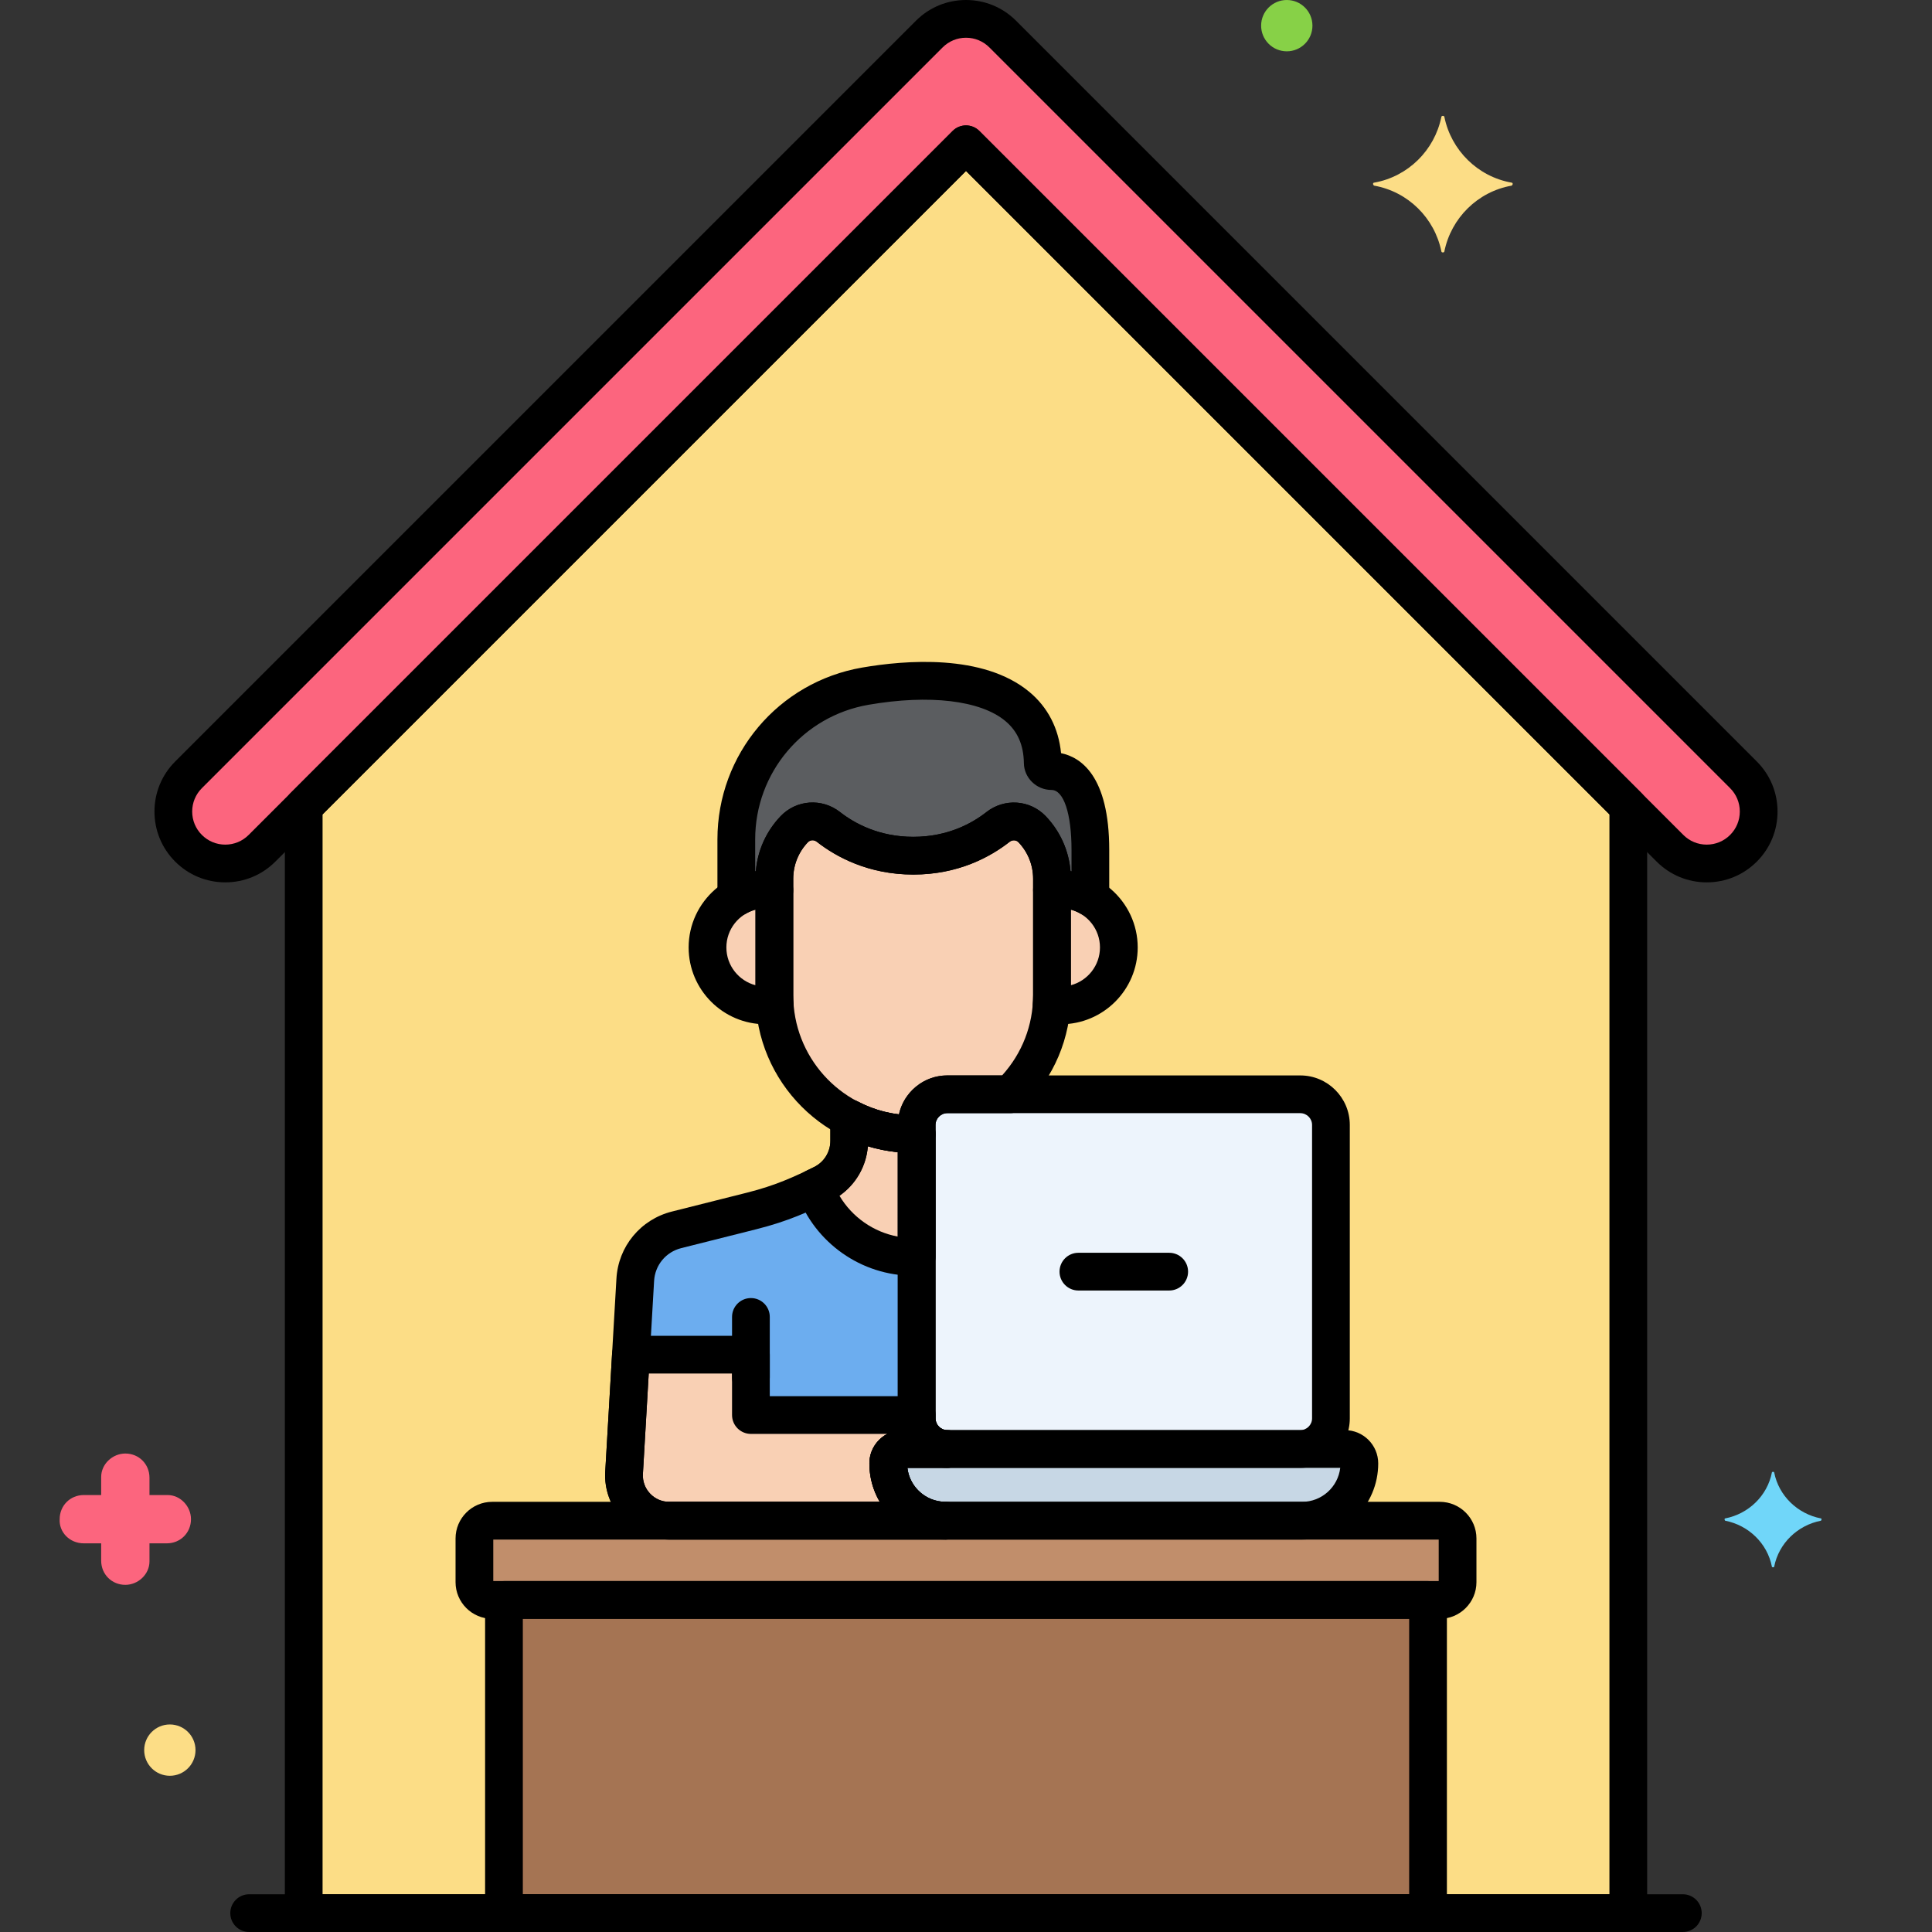 <?xml version="1.0" encoding="utf-8"?>
<!-- Generator: Adobe Illustrator 24.0.0, SVG Export Plug-In . SVG Version: 6.00 Build 0)  -->
<svg version="1.1" xmlns="http://www.w3.org/2000/svg" xmlns:xlink="http://www.w3.org/1999/xlink" x="0px" y="0px"
	 viewBox="0 0 256 256" style="enable-background:new 0 0 256 256;" xml:space="preserve">
<rect x="0" y="0" width="256" height="256" fill="#333333" stroke="none"/>
<style type="text/css">
	.st0{fill:#6CADEF;}
	.st1{fill:#F9D0B4;}
	.st2{fill:#5B5D60;}
	.st3{fill:#9BE5F9;}
	.st4{fill:#FC657E;}
	.st5{fill:#70D6F9;}
	.st6{fill:#F5C84C;}
	.st7{fill:#F98FA6;}
	.st8{fill:#FED690;}
	.st9{fill:#87D147;}
	.st10{fill:#B2E26D;}
	.st11{fill:#EDF4FC;}
	.st12{fill:#FCDD86;}
	.st13{fill:#754E34;}
	.st14{fill:#B598F9;}
	.st15{fill:#5290DB;}
	.st16{fill:#C7D7E5;}
	.st17{fill:#C18E6B;}
	.st18{fill:#DAE6F1;}
	.st19{fill:#3CAADC;}
	.st20{fill:#818182;}
	.st21{fill:#CBEFF7;}
	.st22{fill:#FCA265;}
	.st23{fill:#A57453;}
	.st24{fill:#8652D8;}
	.st25{fill:#966AEA;}
	.st26{fill:#FEB872;}
	.st27{fill:#EDB311;}
	.st28{fill:#EF4460;}
</style>
<g id="Layer_1">
</g>
<g id="Layer_2">
</g>
<g id="Layer_3">
</g>
<g id="Layer_4">
</g>
<g id="Layer_5">
</g>
<g id="Layer_6">
</g>
<g id="Layer_7">
</g>
<g id="Layer_8">
</g>
<g id="Layer_9">
</g>
<g id="Layer_10">
</g>
<g id="Layer_11">
</g>
<g id="Layer_12">
</g>
<g id="Layer_13">
</g>
<g id="Layer_14">
</g>
<g id="Layer_15">
</g>
<g id="Layer_16">
</g>
<g id="Layer_17">
</g>
<g id="Layer_18">
</g>
<g id="Layer_19">
</g>
<g id="Layer_20">
</g>
<g id="Layer_21">
</g>
<g id="Layer_22">
</g>
<g id="Layer_23">
</g>
<g id="Layer_24">
</g>
<g id="Layer_25">
</g>
<g id="Layer_26">
</g>
<g id="Layer_27">
</g>
<g id="Layer_28">
</g>
<g id="Layer_29">
</g>
<g id="Layer_30">
</g>
<g id="Layer_31">
</g>
<g id="Layer_32">
	<g>
		<g>
			<g>
				<path class="st4" d="M231.017,102.667l-98.15-98.151C131.576,3.225,129.826,2.5,128,2.5s-3.576,0.725-4.866,2.016l-98.15,98.151
					c-2.689,2.688-2.689,7.046,0,9.734c2.686,2.688,7.047,2.688,9.733,0L128,19.117l93.284,93.284c2.687,2.689,7.047,2.687,9.733,0
					C233.706,109.713,233.706,105.355,231.017,102.667z"/>
			</g>
		</g>
		<g>
			<g>
				<polygon class="st12" points="128,19.117 40.242,106.875 40.242,253.5 215.758,253.5 215.758,106.875 				"/>
			</g>
		</g>
		<g>
			<g>
				<path class="st1" d="M136.765,109.88c-1.203-1.261-3.158-1.377-4.529-0.301c-2.168,1.701-5.918,3.804-11.216,3.804
					c-5.31,0-9.081-2.113-11.257-3.817c-1.37-1.072-3.321-0.952-4.521,0.307l-0.006,0.007c-1.687,1.769-2.627,4.119-2.627,6.563
					v15.436c0,10.116,8.276,18.392,18.392,18.392c0.157,0,0.309-0.02,0.465-0.024v-1.187c0-2.242,1.818-4.06,4.06-4.06h8.32
					c3.415-3.344,5.548-7.993,5.548-13.121v-15.436C139.392,113.999,138.451,111.649,136.765,109.88z"/>
			</g>
		</g>
		<g>
			<g>
				<path class="st1" d="M140.573,117.861c-0.402,0-0.795,0.034-1.18,0.094v13.924c0,0.415-0.019,0.825-0.046,1.233
					c0.4,0.064,0.808,0.107,1.227,0.107c4.241,0,7.679-3.438,7.679-7.679C148.251,121.299,144.813,117.861,140.573,117.861z"/>
			</g>
		</g>
		<g>
			<g>
				<path class="st1" d="M102.608,131.879v-13.924c-0.385-0.06-0.779-0.094-1.18-0.094c-4.241,0-7.679,3.438-7.679,7.679
					c0,4.241,3.438,7.679,7.679,7.679c0.418,0,0.826-0.042,1.227-0.107v0C102.627,132.704,102.608,132.293,102.608,131.879z"/>
			</g>
		</g>
		<g>
			<g>
				<path class="st2" d="M139.324,102.172c-0.616,0-1.15-0.475-1.158-1.091c-0.141-10.249-11.844-12.174-23.499-10.161
					c-9.882,1.706-17.104,10.275-17.104,20.303v7.689c1.136-0.664,2.454-1.051,3.865-1.051c0.402,0,0.795,0.034,1.18,0.094v-1.512
					c0-2.444,0.941-4.794,2.627-6.563l0.006-0.007c1.2-1.259,3.152-1.379,4.521-0.307c2.177,1.704,5.947,3.817,11.257,3.817
					c5.297,0,9.048-2.103,11.216-3.804c1.371-1.076,3.326-0.96,4.529,0.301c1.687,1.769,2.628,4.119,2.628,6.563v1.512
					c0.385-0.06,0.778-0.094,1.18-0.094c1.428,0,2.761,0.397,3.906,1.076v-6.313C144.479,103.447,141.165,102.172,139.324,102.172z"
					/>
			</g>
		</g>
		<g>
			<g>
				<path class="st0" d="M117.698,193.889c0.003-1.044,0.866-1.889,1.91-1.889h5.916c-2.242,0-4.06-1.818-4.06-4.06v-37.684
					c-0.155,0.004-0.309,0.014-0.465,0.014h0c-3.051,0-5.933-0.757-8.473-2.087v2.993c0,2.416-1.37,4.627-3.537,5.695
					c-2.935,1.447-5.495,2.604-9.381,3.582l-9.958,2.506c-3.08,0.775-5.299,3.464-5.475,6.635l-1.482,25.564
					c-0.2,3.441,2.537,6.341,5.984,6.341h36.611C121.089,201.5,117.687,198.09,117.698,193.889z"/>
			</g>
		</g>
		<g>
			<g>
				<path class="st1" d="M121,150.271c-3.052,0-5.933-0.757-8.473-2.087v2.993c0,2.419-1.374,4.629-3.544,5.699
					c-0.34,0.168-0.674,0.331-1.007,0.491c1.927,5.333,7.048,9.172,13.024,9.172c0.156,0,0.309-0.013,0.465-0.019v-16.264
					C121.31,150.26,121.156,150.271,121,150.271z"/>
			</g>
		</g>
		<g>
			<g>
				<path class="st1" d="M119.609,192h5.891v-0.002c-2.231-0.014-4.035-1.824-4.035-4.058v-0.44H99.5v-8H83.601l-0.908,15.659
					c-0.2,3.441,2.537,6.341,5.984,6.341h36.611c-4.199,0-7.601-3.41-7.589-7.611C117.701,192.844,118.564,192,119.609,192z"/>
			</g>
		</g>
		<g>
			<g>
				<path class="st17" d="M190.782,201.5H65.218c-1.301,0-2.356,1.055-2.356,2.355v5.789c0,1.301,1.055,2.356,2.356,2.356h125.565
					c1.301,0,2.356-1.055,2.356-2.356v-5.789C193.138,202.555,192.083,201.5,190.782,201.5z"/>
			</g>
		</g>
		<g>
			<g>
				<path class="st16" d="M178.211,192h-58.602c-1.055,0-1.911,0.855-1.911,1.911c0,4.192,3.398,7.589,7.589,7.589h47.244
					c4.192,0,7.589-3.398,7.589-7.589C180.121,192.855,179.266,192,178.211,192z"/>
			</g>
		</g>
		<g>
			<g>
				<path class="st11" d="M172.295,145h-46.77c-2.242,0-4.06,1.818-4.06,4.06v38.88c0,2.242,1.818,4.06,4.06,4.06h46.77
					c2.242,0,4.06-1.818,4.06-4.06v-38.88C176.355,146.818,174.537,145,172.295,145z"/>
			</g>
		</g>
		<g>
			<g>
				<rect x="66.778" y="212" class="st23" width="122.444" height="41.5"/>
			</g>
		</g>
		<g>
			<g>
				<g>
					<g>
						<path d="M232.785,100.899l-98.15-98.151C132.861,0.976,130.505,0,128,0s-4.861,0.976-6.634,2.749l-98.15,98.15
							c-1.772,1.772-2.749,4.129-2.749,6.635c0,2.506,0.976,4.863,2.748,6.635c1.771,1.772,4.128,2.748,6.635,2.748
							s4.863-0.976,6.634-2.748L128,22.653l91.516,91.515c1.771,1.773,4.127,2.75,6.635,2.75c2.507,0,4.863-0.977,6.634-2.748
							c1.772-1.772,2.749-4.129,2.749-6.635C235.533,105.028,234.557,102.671,232.785,100.899z M229.249,110.633
							c-0.827,0.828-1.928,1.283-3.099,1.284c-1.171,0-2.271-0.456-3.098-1.283l-0.001-0.001L129.768,17.35
							c-0.488-0.488-1.128-0.732-1.768-0.732s-1.28,0.244-1.768,0.732l-93.285,93.284c-0.827,0.827-1.927,1.283-3.098,1.283
							s-2.271-0.456-3.099-1.284c-0.828-0.828-1.284-1.928-1.284-3.099c0-1.17,0.456-2.271,1.284-3.099l98.15-98.15
							C125.729,5.456,126.83,5,128,5s2.271,0.456,3.099,1.284l98.15,98.151c0.828,0.828,1.284,1.928,1.284,3.099
							C230.533,108.705,230.078,109.805,229.249,110.633z"/>
					</g>
				</g>
			</g>
		</g>
		<g>
			<g>
				<path d="M222.985,251H33.015c-1.381,0-2.5,1.119-2.5,2.5s1.119,2.5,2.5,2.5h189.97c1.381,0,2.5-1.119,2.5-2.5
					S224.366,251,222.985,251z"/>
			</g>
		</g>
		<g>
			<g>
				<g>
					<path d="M217.525,105.107L129.768,17.35c-0.976-0.977-2.56-0.977-3.535,0l-87.758,87.757c-0.469,0.469-0.732,1.104-0.732,1.768
						V253.5c0,1.381,1.119,2.5,2.5,2.5h175.516c1.381,0,2.5-1.119,2.5-2.5V106.875C218.258,106.211,217.995,105.576,217.525,105.107
						z M213.258,251H42.742V107.91L128,22.653l85.258,85.257V251z"/>
				</g>
			</g>
		</g>
		<g>
			<g>
				<path class="st4" d="M22.206,198.1h-2.4v-2.3c0-1.8-1.4-3.2-3.2-3.2c-1.7,0-3.2,1.4-3.2,3.1v2.4h-2.3c-1.8,0-3.2,1.4-3.2,3.2
					c-0.1,1.7,1.3,3.2,3.2,3.2h2.3v2.3c0,1.8,1.4,3.2,3.2,3.2c1.7,0,3.2-1.4,3.2-3.1v-2.4h2.3c1.8,0,3.2-1.4,3.2-3.2
					C25.306,199.6,23.906,198.1,22.206,198.1z"/>
			</g>
		</g>
		<g>
			<g>
				<path class="st12" d="M22.506,228.5c-1.878,0-3.4,1.522-3.4,3.4c0,1.878,1.522,3.4,3.4,3.4c1.878,0,3.4-1.522,3.4-3.4
					C25.906,230.022,24.384,228.5,22.506,228.5z"/>
			</g>
		</g>
		<g>
			<g>
				<path class="st9" d="M170.506,0c-1.878,0-3.4,1.522-3.4,3.4c0,1.878,1.522,3.4,3.4,3.4c1.878,0,3.4-1.522,3.4-3.4
					C173.906,1.522,172.384,0,170.506,0z"/>
			</g>
		</g>
		<g>
			<g>
				<path class="st5" d="M241.288,201.2c-3.1-0.6-5.6-3-6.2-6.1c0-0.1-0.3-0.1-0.3,0c-0.6,3.1-3.1,5.5-6.2,6.1c-0.1,0-0.1,0.2,0,0.3
					c3.1,0.6,5.6,3,6.2,6.1c0,0.1,0.3,0.1,0.3,0c0.6-3.1,3.1-5.5,6.2-6.1C241.388,201.4,241.388,201.2,241.288,201.2z"/>
			</g>
		</g>
		<g>
			<g>
				<path class="st12" d="M200.288,24.2c-4.5-0.8-8-4.3-8.9-8.7c0-0.2-0.4-0.2-0.4,0c-0.9,4.4-4.4,7.9-8.9,8.7c-0.2,0-0.2,0.3,0,0.4
					c4.5,0.8,8,4.3,8.9,8.7c0,0.2,0.4,0.2,0.4,0c0.9-4.4,4.4-7.9,8.9-8.7C200.488,24.5,200.488,24.2,200.288,24.2z"/>
			</g>
		</g>
		<g>
			<g>
				<path d="M154.926,166h-12.033c-1.381,0-2.5,1.119-2.5,2.5s1.119,2.5,2.5,2.5h12.033c1.381,0,2.5-1.119,2.5-2.5
					S156.307,166,154.926,166z"/>
			</g>
		</g>
		<g>
			<g>
				<path d="M99.5,172c-1.381,0-2.5,1.119-2.5,2.5v8c0,1.381,1.119,2.5,2.5,2.5s2.5-1.119,2.5-2.5v-8
					C102,173.119,100.881,172,99.5,172z"/>
			</g>
		</g>
		<g>
			<g>
				<g>
					<path d="M138.574,108.155c-2.093-2.195-5.481-2.427-7.881-0.543c-1.901,1.492-5.123,3.271-9.672,3.271
						c-4.562,0-7.802-1.787-9.717-3.285c-2.397-1.878-5.782-1.641-7.872,0.549c-0.01,0.011-0.021,0.023-0.033,0.035
						c-2.123,2.24-3.292,5.172-3.292,8.26v15.436c0,11.52,9.372,20.893,20.892,20.893c0.147,0,0.292-0.008,0.528-0.025
						c1.355-0.034,2.437-1.143,2.437-2.499v-1.187c0-0.86,0.7-1.56,1.56-1.56h8.32c0.654,0,1.282-0.256,1.749-0.714
						c4.062-3.977,6.298-9.271,6.298-14.908v-15.436C141.892,113.342,140.714,110.399,138.574,108.155z M136.892,131.878
						c0,3.953-1.452,7.688-4.11,10.622h-7.257c-3.137,0-5.767,2.213-6.41,5.16c-7.878-0.935-14.007-7.656-14.007-15.781v-15.436
						c0-1.81,0.688-3.527,1.937-4.837c0.007-0.007,0.014-0.014,0.021-0.021c0.306-0.306,0.8-0.328,1.157-0.048
						c2.535,1.983,6.812,4.348,12.799,4.348c5.978,0,10.238-2.359,12.759-4.338c0.366-0.286,0.87-0.259,1.176,0.06
						c1.249,1.31,1.937,3.028,1.937,4.837V131.878z"/>
				</g>
			</g>
		</g>
		<g>
			<g>
				<g>
					<path d="M139.007,115.485c-1.217,0.19-2.115,1.238-2.115,2.47v13.923c0,0.358-0.017,0.712-0.041,1.063
						c-0.088,1.29,0.821,2.433,2.097,2.639c0.582,0.094,1.113,0.139,1.625,0.139c5.613,0,10.179-4.566,10.179-10.179
						C150.751,119.415,145.297,114.503,139.007,115.485z M141.892,130.549v-10.017c2.219,0.585,3.859,2.608,3.859,5.008
						S144.111,129.964,141.892,130.549z"/>
				</g>
			</g>
		</g>
		<g>
			<g>
				<g>
					<path d="M105.108,131.878v-13.923c0-1.232-0.897-2.28-2.115-2.47c-6.288-0.983-11.745,3.93-11.745,10.055
						c0,5.613,4.566,10.179,10.179,10.179c0.511,0,1.042-0.045,1.624-0.139c1.274-0.205,2.183-1.347,2.097-2.635
						C105.125,132.592,105.108,132.237,105.108,131.878z M100.108,130.549c-2.219-0.585-3.859-2.609-3.859-5.009
						c0-2.399,1.641-4.423,3.859-5.008V130.549z"/>
				</g>
			</g>
		</g>
		<g>
			<g>
				<g>
					<path d="M140.596,99.8c-0.324-3.305-1.765-6.095-4.208-8.125c-6.109-5.073-16.5-4.195-22.146-3.219
						c-11.113,1.918-19.179,11.493-19.179,22.766v7.689c0,0.896,0.479,1.723,1.256,2.168c0.776,0.446,1.732,0.441,2.505-0.01
						c1.018-0.594,2.16-0.84,3.399-0.646c0.725,0.113,1.457-0.096,2.011-0.571c0.555-0.475,0.874-1.168,0.874-1.899v-1.512
						c0-1.81,0.688-3.527,1.943-4.844c0.304-0.319,0.809-0.347,1.171-0.063c2.535,1.983,6.813,4.348,12.798,4.348
						c5.978,0,10.238-2.359,12.759-4.338c0.366-0.286,0.87-0.259,1.176,0.06c1.249,1.31,1.937,3.028,1.937,4.837v1.512
						c0,0.73,0.319,1.424,0.874,1.899c0.555,0.475,1.289,0.686,2.011,0.571c1.25-0.194,2.401,0.055,3.426,0.663
						c0.393,0.233,0.833,0.35,1.275,0.35c0.427,0,0.854-0.109,1.237-0.328c0.781-0.445,1.263-1.274,1.263-2.172v-6.313
						C146.979,102.763,143.169,100.322,140.596,99.8z M141.979,115.46c-0.042-0.006-0.085-0.012-0.127-0.017
						c-0.225-2.729-1.369-5.287-3.277-7.288c-2.093-2.195-5.481-2.427-7.881-0.543c-1.901,1.492-5.123,3.271-9.672,3.271
						c-4.561,0-7.801-1.787-9.717-3.286c-2.399-1.875-5.783-1.64-7.877,0.558c-1.909,2.001-3.052,4.559-3.277,7.288
						c-0.029,0.004-0.058,0.008-0.087,0.012v-4.231c0-8.833,6.321-16.335,15.029-17.839c8.046-1.389,14.816-0.59,18.102,2.138
						c1.63,1.354,2.439,3.184,2.473,5.595c0.028,1.96,1.669,3.555,3.658,3.555c1.613,0,2.655,3.121,2.655,7.952V115.46z"/>
				</g>
			</g>
		</g>
		<g>
			<g>
				<g>
					<path d="M125.288,199c-1.362,0-2.643-0.531-3.604-1.496c-0.818-0.821-1.322-1.871-1.452-3.004h5.293c1.381,0,2.5-1.119,2.5-2.5
						s-1.119-2.5-2.5-2.5c-0.86,0-1.56-0.7-1.56-1.56v-37.684c0-0.674-0.272-1.319-0.754-1.79c-0.483-0.47-1.135-0.732-1.809-0.709
						L121,147.771c-2.569,0-5.03-0.606-7.314-1.802c-0.775-0.405-1.706-0.376-2.454,0.076c-0.749,0.453-1.206,1.264-1.206,2.139
						v2.993c0,1.456-0.841,2.811-2.143,3.453c-2.635,1.299-5.122,2.452-8.886,3.399l-9.958,2.506
						c-4.165,1.048-7.123,4.633-7.36,8.914l-1.483,25.564c-0.135,2.324,0.705,4.628,2.302,6.321c1.598,1.693,3.85,2.664,6.178,2.664
						h36.611c1.381,0,2.5-1.119,2.5-2.5S126.669,199,125.288,199z M116.571,199H88.677c-0.972,0-1.875-0.389-2.542-1.096
						c-0.667-0.707-1.003-1.63-0.947-2.6l1.483-25.57c0.116-2.09,1.559-3.838,3.589-4.349l9.958-2.506
						c4.24-1.068,6.981-2.336,9.877-3.764c2.785-1.374,4.653-4.163,4.903-7.234c1.293,0.391,2.623,0.656,3.966,0.79v35.27
						c0,0.545,0.067,1.076,0.193,1.583c-2.213,0.226-3.952,2.094-3.959,4.357c0,0,0,0.001,0,0.001
						C115.193,195.709,115.671,197.464,116.571,199z"/>
				</g>
			</g>
		</g>
		<g>
			<g>
				<g>
					<path d="M123.21,148.466c-0.483-0.47-1.135-0.732-1.809-0.709L121,147.771c-2.569,0-5.03-0.606-7.314-1.802
						c-0.775-0.405-1.706-0.376-2.454,0.076c-0.749,0.453-1.206,1.264-1.206,2.139v2.993c0,1.479-0.824,2.803-2.149,3.456
						c-0.333,0.164-0.66,0.324-0.986,0.48c-1.156,0.556-1.704,1.896-1.268,3.103c2.338,6.473,8.518,10.822,15.375,10.822
						c0.143,0,0.284-0.006,0.426-0.014l0.125-0.006c1.346-0.046,2.414-1.151,2.414-2.499v-16.264
						C123.965,149.583,123.693,148.937,123.21,148.466z M118.965,163.853c-3.223-0.595-6.055-2.578-7.73-5.408
						c2.178-1.508,3.558-3.896,3.765-6.563c1.293,0.39,2.623,0.655,3.965,0.789V163.853z"/>
				</g>
			</g>
		</g>
		<g>
			<g>
				<g>
					<path d="M125.288,199c-1.362,0-2.643-0.531-3.604-1.496c-0.818-0.821-1.322-1.871-1.452-3.004h5.268
						c1.381,0,2.5-1.122,2.5-2.502c0-1.375-1.11-2.492-2.485-2.5c-0.855-0.005-1.55-0.704-1.55-1.558v-0.44
						c0-1.381-1.119-2.5-2.5-2.5H102v-5.5c0-1.381-1.119-2.5-2.5-2.5H83.601c-1.325,0-2.419,1.033-2.496,2.355l-0.908,15.659
						c-0.135,2.324,0.704,4.628,2.302,6.321c1.598,1.693,3.849,2.665,6.177,2.665h36.611c1.381,0,2.5-1.119,2.5-2.5
						S126.669,199,125.288,199z M115.198,193.882c-0.005,1.828,0.473,3.582,1.373,5.118H88.677c-0.972,0-1.874-0.389-2.541-1.096
						c-0.667-0.707-1.003-1.63-0.947-2.601L85.96,182H97v5.5c0,1.381,1.119,2.5,2.5,2.5h18.068
						C116.165,190.733,115.203,192.198,115.198,193.882z"/>
				</g>
			</g>
		</g>
		<g>
			<g>
				<g>
					<path d="M190.782,199H65.218c-2.677,0-4.855,2.178-4.855,4.855v5.789c0,2.677,2.178,4.855,4.855,4.855h125.564
						c2.677,0,4.855-2.178,4.855-4.855v-5.789C195.638,201.178,193.459,199,190.782,199z M190.638,209.5H65.362V204h125.275V209.5z"
						/>
				</g>
			</g>
		</g>
		<g>
			<g>
				<g>
					<path d="M178.211,189.5h-58.602c-2.432,0-4.411,1.979-4.411,4.411c0,5.563,4.526,10.089,10.09,10.089h47.244
						c5.563,0,10.089-4.526,10.089-10.089C182.622,191.479,180.643,189.5,178.211,189.5z M172.532,199h-47.244
						c-2.607,0-4.763-1.97-5.056-4.5h57.356C177.294,197.03,175.139,199,172.532,199z"/>
				</g>
			</g>
		</g>
		<g>
			<g>
				<g>
					<path d="M172.295,142.5h-46.77c-3.617,0-6.56,2.943-6.56,6.56v38.88c0,3.617,2.943,6.56,6.56,6.56h46.77
						c3.618,0,6.561-2.943,6.561-6.56v-38.88C178.855,145.443,175.913,142.5,172.295,142.5z M173.855,187.94
						c0,0.86-0.7,1.56-1.561,1.56h-46.77c-0.86,0-1.56-0.7-1.56-1.56v-38.88c0-0.86,0.7-1.56,1.56-1.56h46.77
						c0.86,0,1.561,0.7,1.561,1.56V187.94z"/>
				</g>
			</g>
		</g>
		<g>
			<g>
				<g>
					<g>
						<path d="M189.222,209.5H66.778c-1.381,0-2.5,1.119-2.5,2.5v41.5c0,1.381,1.119,2.5,2.5,2.5h122.444c1.381,0,2.5-1.119,2.5-2.5
							V212C191.722,210.619,190.603,209.5,189.222,209.5z M186.722,251H69.278v-36.5h117.444V251z"/>
					</g>
				</g>
			</g>
		</g>
	</g>
</g>
<g id="Layer_33">
</g>
<g id="Layer_34">
</g>
<g id="Layer_35">
</g>
<g id="Layer_36">
</g>
<g id="Layer_37">
</g>
<g id="Layer_38">
</g>
<g id="Layer_39">
</g>
<g id="Layer_40">
</g>
<g id="Layer_41">
</g>
<g id="Layer_42">
</g>
<g id="Layer_43">
</g>
<g id="Layer_44">
</g>
<g id="Layer_45">
</g>
<g id="Layer_46">
</g>
<g id="Layer_47">
</g>
<g id="Layer_48">
</g>
<g id="Layer_49">
</g>
<g id="Layer_50">
</g>
<g id="Layer_51">
</g>
<g id="Layer_52">
</g>
<g id="Layer_53">
</g>
<g id="Layer_54">
</g>
<g id="Layer_55">
</g>
<g id="Layer_56">
</g>
<g id="Layer_57">
</g>
<g id="Layer_58">
</g>
<g id="Layer_59">
</g>
<g id="Layer_60">
</g>
<g id="Layer_61">
</g>
<g id="Layer_62">
</g>
<g id="Layer_63">
</g>
<g id="Layer_64">
</g>
<g id="Layer_65">
</g>
<g id="Layer_66">
</g>
<g id="Layer_67">
</g>
<g id="Layer_68">
</g>
<g id="Layer_69">
</g>
<g id="Layer_70">
</g>
<g id="Layer_71">
</g>
<g id="Layer_72">
</g>
<g id="Layer_73">
</g>
<g id="Layer_74">
</g>
<g id="Layer_75">
</g>
<g id="Layer_76">
</g>
<g id="Layer_77">
</g>
<g id="Layer_78">
</g>
<g id="Layer_79">
</g>
<g id="Layer_80">
</g>
</svg>
